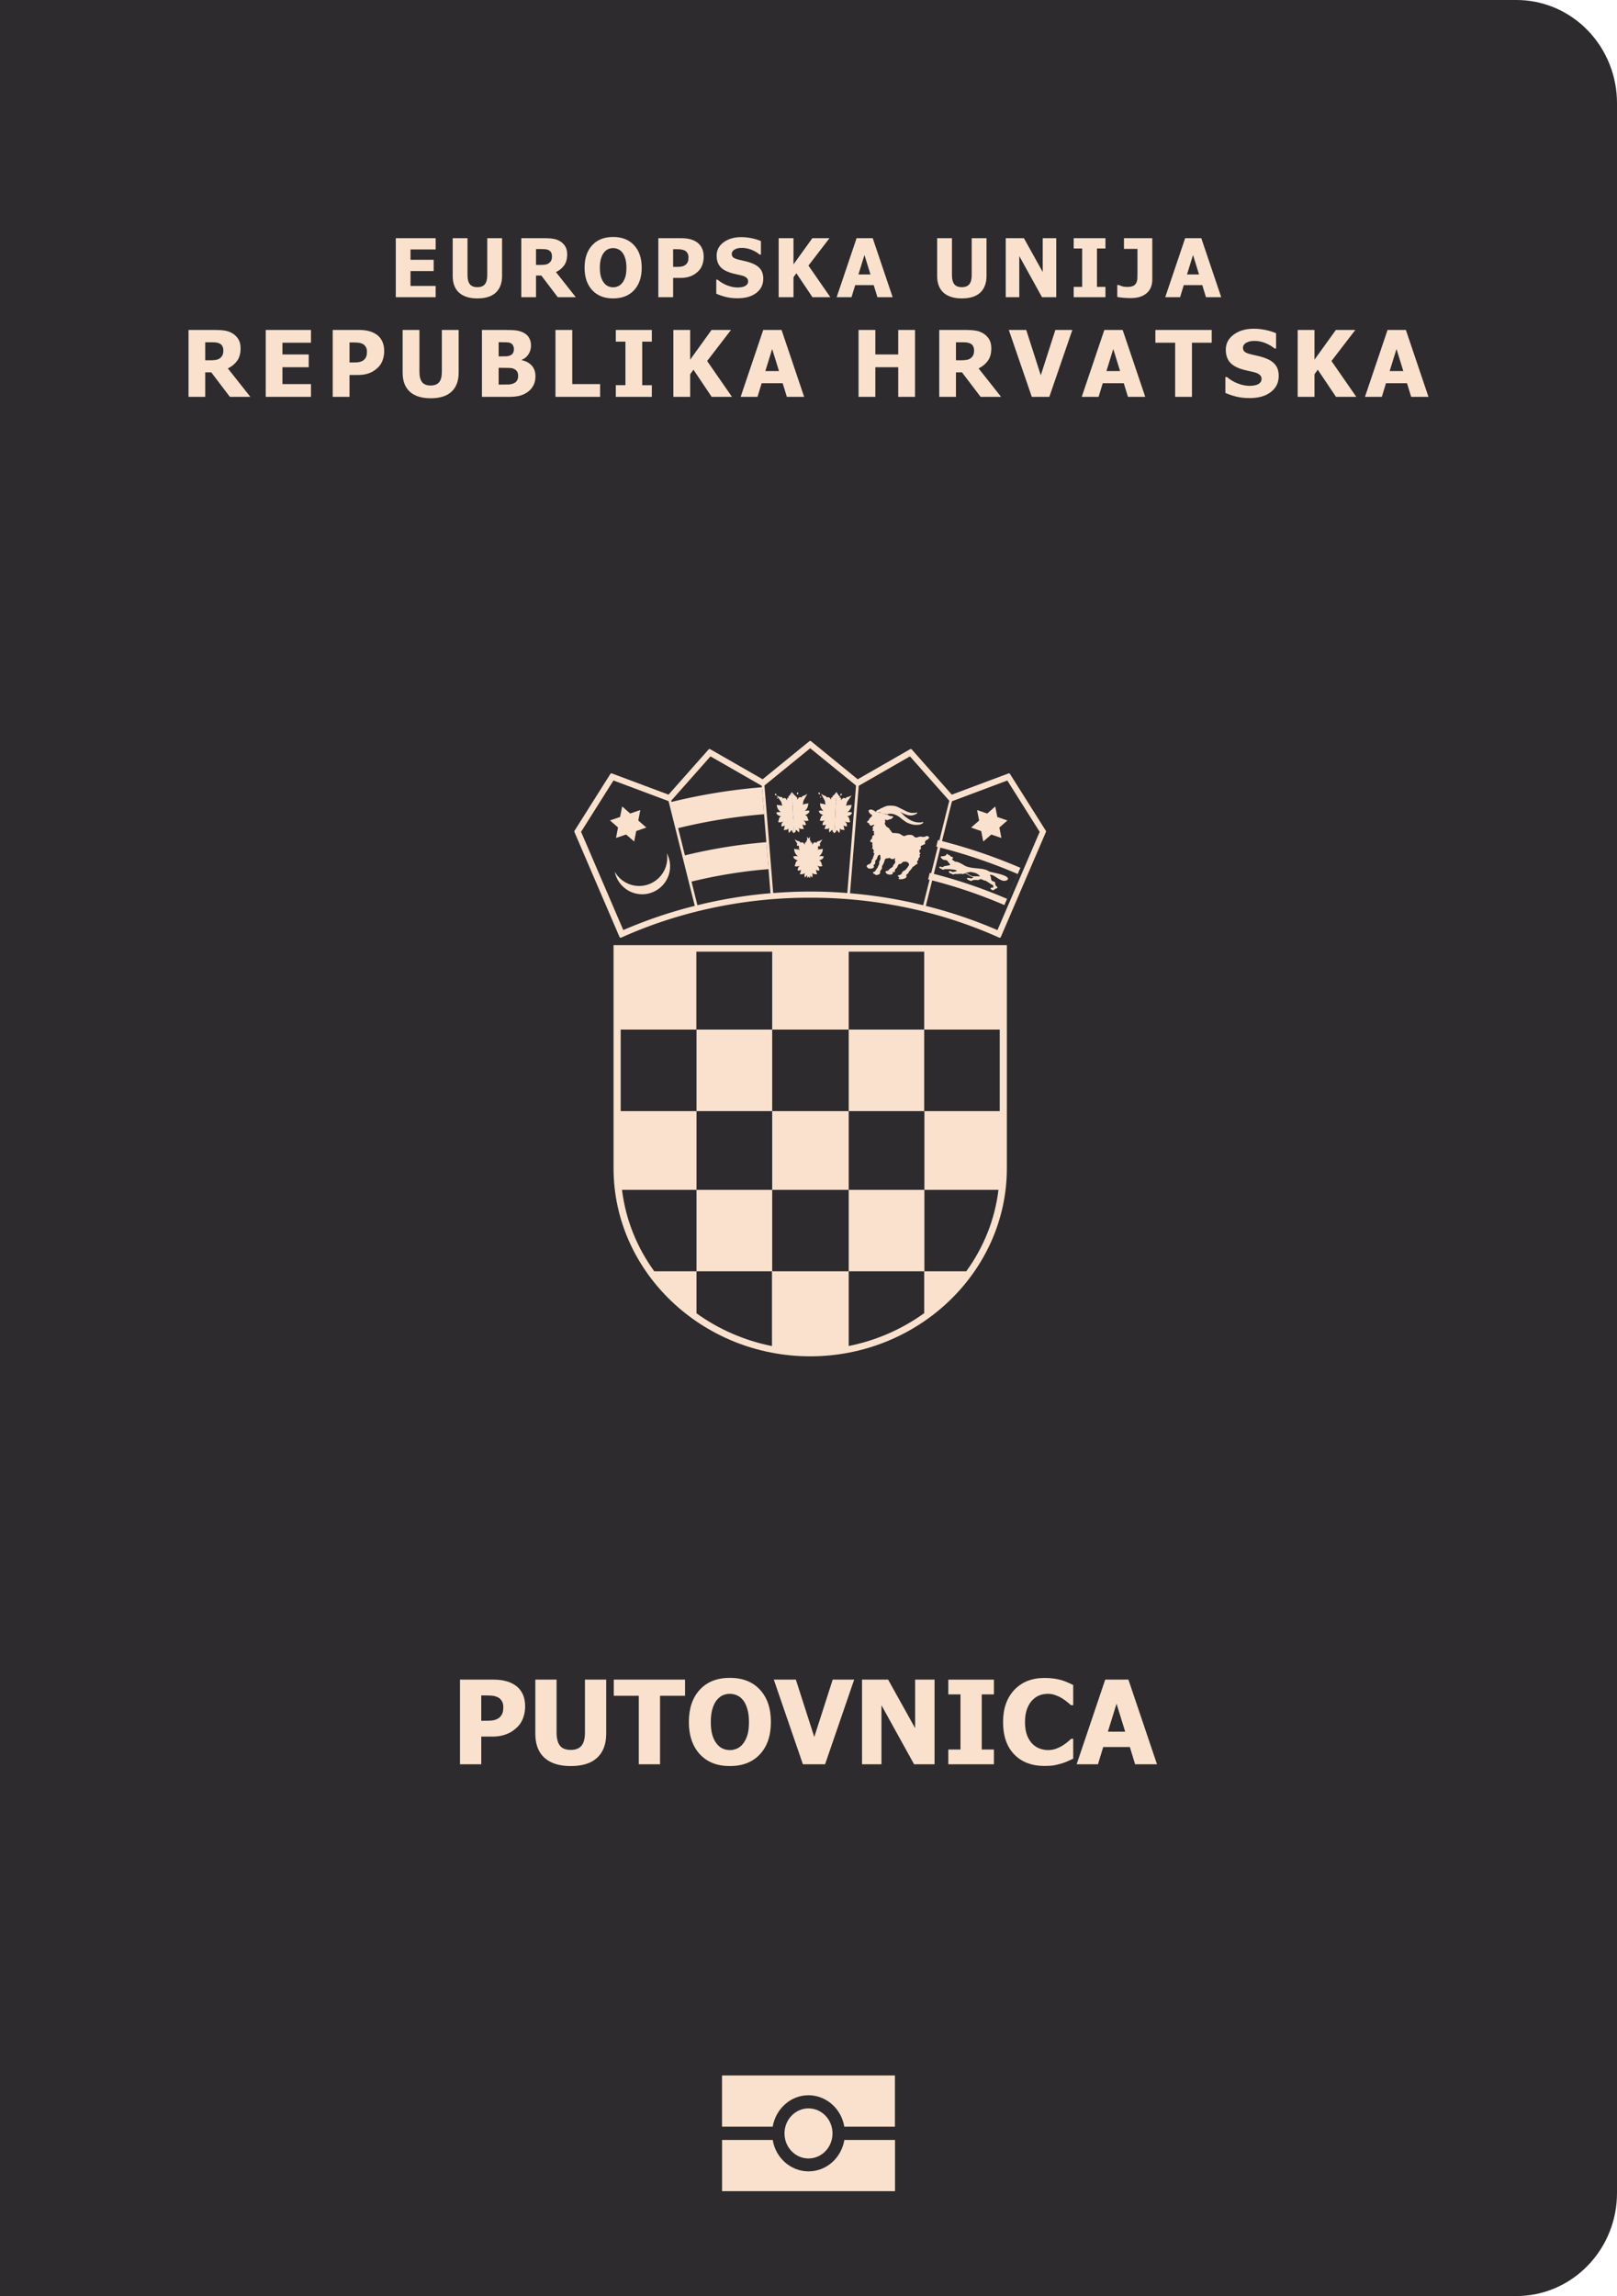 <svg xmlns="http://www.w3.org/2000/svg" width="332.68" height="472.15" data-name="Passport"><path fill="#1f233f" d="M332.68 450.95c0 5.45-2.03 10.85-6.06 14.98s-9.33 6.22-14.6 6.22H0V0h312.02c5.27 0 10.58 2.09 14.6 6.21 4.02 4.13 6.06 9.58 6.06 14.98v429.75z" style="fill:#2d2b2e;fill-opacity:1"/><path d="M199.132 175.608c-.07 0-.07 0-.07.07v.14c-.278.208-.695.277-1.042.277-.14 0-.14.14-.07.278.209.278.487.487.904.487.139 0 .278.07.417.139.139.347.556.556.556.904-.417.07-.765.138-1.182.208l-.347.209c-.209 0-.348-.14-.626-.07q-.208.105 0 .208c.14.209.417.14.556.348.14.07.278.07.417-.07h1.251c.348.139 1.182 0 1.321.417-.278 0-.626.208-.973.139-.209-.14-.348-.209-.626-.14q-.103.105 0 .21c0 .208.556.277.695.416.07.07.278.07.487-.07.487.07 1.043-.07 1.599 0q.105.105.208 0c.278-.278.834.14 1.32.417.21.14.418.209.765.209-.208.07-.347.417-.695.278-.139-.07-.347-.07-.556-.07-.139 0-.278.208 0 .278.14.208.487.208.626.347.07 0 .208 0 .278-.07.208-.208.834-.139 1.112-.139.139 0 .278.07.347-.07.14-.139.417-.07.556-.07.209.14.487.278.765.278.347.209.695.417.973.626.208.139.417.209.625.347-.07.14 0 .279 0 .417 0 0-.07 0-.07.07-.416-.139-.625.14-.416.279.07.07.139.138.208.138.07.07.14.14.278.07.209-.07.348-.208.556-.347.278 0 .417-.209.14-.417-.279-.14-.279-.487-.348-.834a.15.15 0 0 0-.14-.14c-.138 0-.277-.07-.416-.138-.417-.278-.14-.834-.487-1.182 0 0-.07-.07 0-.07.07-.07.209 0 .348 0 .903.209 2.154 1.738 3.197 1.043.209-.07.209-.278.07-.487-.487-.625-2.78-.973-3.754-1.25-1.25-.904-3.405-.418-5.004-1.182-.903-.556-1.598-.904-2.015-.834-.209-.209-.556-.278-.626-.556.14-.14.209-.209.209-.278s-.209-.209-.487-.209a.52.52 0 0 0-.486-.347c-.07-.14-.14-.209-.348-.209zm4.874 3.701c.113 0 .234.018.339.053q.52.105.834.208c.278.14.486.278.695.487l.139.139h-.973c-.348 0-.695 0-.973-.14-.278-.138-.834-.555-1.112-.555.07-.07.625-.07.764-.14a.7.7 0 0 1 .287-.052M161.115 161.888h-.001a118 118 0 0 0-18.954 3.104l1.341 5.396a113 113 0 0 1 18.064-2.959zm.916 11.295a107 107 0 0 0-17.14 2.807l1.342 5.396a101.4 101.4 0 0 1 16.25-2.661l-.45-5.542z" style="fill:#f9e1cd;fill-opacity:1;stroke-width:.07" transform="translate(-4.358)"/><path d="M690.475 2.404 553.205 114.17 399.19 25.867a4 4 0 0 0-4.982.817L276.629 159.328 110.303 97.07a4 4 0 0 0-4.785 1.612L.316 265.382a4 4 0 0 0-.29 3.714l132.4 308.1a4 4 0 0 0 5.318 2.068c161.28-72.765 352.746-117.645 555.147-117.147h.02c202.4-.5 393.864 44.382 555.144 117.147a4 4 0 0 0 5.32-2.069l132.4-308.1a4 4 0 0 0-.293-3.712L1280.283 98.682a4 4 0 0 0-4.785-1.612l-166.328 62.258L991.594 26.684a4 4 0 0 0-4.983-.817L832.596 114.17 695.527 2.406a4 4 0 0 0-5.052-.002M693 23l134.633 109.55-.479 7.23-25.13 308.595 3.933.32c-73.954-6.273-149.912-6.197-225.076-.048l3.326-.27-25.652-315.916zM399.9 46.9l150.694 86.387 25.638 315.736 3.94-.32c-74.159 5.773-149.356 18.164-222.688 36.447-72.278 17.694-144.438 42.064-213.879 71.975L19.565 268.527l95.162-150.832 161.939 60.664 77.068 307.729 7.762-1.945-76.914-307.108zm586.278.012 115.726 130.457-1.511 5.274-75.352 301.628 3.834.958c-72.18-18.196-147.46-30.444-222.85-36.5l.002-.028 3.97.324 25.136-308.656.465-7.027zm286.095 70.91 95.163 150.83-124.041 288.598c-68.383-29.456-139.405-53.467-210.579-71.092l75.305-301.445 1.732-6.049z" style="color:#000;fill:#f9e1cd;fill-opacity:1;stroke-width:8;-inkscape-stroke:none" transform="matrix(.07 0 0 .07 118.181 152.255)"/><g style="fill:#f9e1cd;fill-opacity:1"><path fill="#000" d="m151.9 276.4-29.71 10.14 5.982-30.82-23.63-20.67 29.69-10.21 6.066-30.8 23.69 20.6 29.72-10.15-5.987 30.83 23.64 20.66-29.69 10.21-6.08 30.81z" style="fill:#f9e1cd;fill-opacity:1" transform="matrix(-.07 0 0 .07 214.582 152.264)"/></g><path d="m140.299 194.04-6.067 30.8-29.689 10.21 23.629 20.67-5.983 30.82L151.9 276.4l23.692 20.6 6.08-30.81 29.69-10.21-23.641-20.66 5.986-30.83-29.719 10.15zm131.4 137.66c.7 4.4 1.102 8.9 1.102 13.4 0 45.5-37.1 82.5-82.5 82.5-30.7 0-57.601-16.9-71.801-42 7.4 37.8 40.8 66.4 80.6 66.4 45.2 0 82.1-36.9 82.1-82.1 0-13.7-3.4-26.7-9.4-38.1z" style="fill:#f9e1cd;fill-opacity:1;stroke:none" transform="matrix(.07 0 0 .07 118.181 152.255)"/><path d="M197.325 172.745h-.003zm-.003 0-.334 1.344a109 109 0 0 1 16.746 5.635l-2.196 5.108a103.5 103.5 0 0 0-15.89-5.347l-.334 1.35c5.37 1.333 10.62 3.1 15.686 5.279l3.293-7.66a110.3 110.3 0 0 0-16.971-5.71" style="fill:#f9e1cd;fill-opacity:1;stroke-width:.07" transform="translate(-4.358)"/><g style="fill:#f9e1cd;fill-opacity:1;stroke:none"><path d="M580-245v121" style="fill:#f9e1cd;fill-opacity:1;stroke:none" transform="matrix(.07 0 0 .07 126.028 189.21)"/><g stroke="#000" style="fill:#f9e1cd;fill-opacity:1;stroke:none"><path fill="#f7db17" d="m580-245-8 11c-4 0-3 3-2 6-5-3-5 2-5 7-4-8-8-9-13-6 0-5-7-5-9-6l-8-4 12 19c2 5 1 8 3 12-10-4-16-1-16-5-1 9 3 17 11 24-5-2-10-1-14 0 2 8 8 10 14 12-10 2-6 16-11 15 5 4 12 2 17 0-6 4-7 9-7 14 3 1 7 0 11-2-3 3-2 10-5 13 9 1 13-1 16-4-4 6-1 10-1 14 3-3 6-8 10-8-2 7 4 6 5 10" style="fill:#f9e1cd;fill-opacity:1;stroke:none" transform="matrix(.07 0 0 .07 126.028 189.21)"/><path d="M164.216 173.706a.209.139 68 0 1-.05.245.209.139 68 0 1-.207-.14.209.139 68 0 1 .05-.246.209.139 68 0 1 .207.141M164.505 174.496a.104.104 0 0 1-.104.104.104.104 0 0 1-.104-.104.104.104 0 0 1 .104-.104.104.104 0 0 1 .104.104M165.409 174.427a.104.104 0 0 1-.105.104.104.104 0 0 1-.104-.104.104.104 0 0 1 .104-.105.104.104 0 0 1 .105.105M165.721 176.512a.174.174 0 0 1-.173.174.174.174 0 0 1-.174-.174.174.174 0 0 1 .174-.174.174.174 0 0 1 .173.174"/><path d="M580.1-156.7v8c0 2-5 3-10 2m5-3-8-4m8 1-8-5m8 25c1-3 0-5 0-7m-5 1c1 8-3 10-5 14 7-7 7-10 7-14m-6 0c1-2 2-4 4-5m-20 9c4-2 8 1 12-6m-12 6c6-1 7-11 13-13m-10 1c3-2 6-4 7-5m-16 6c4-4 8-8 12-8m-12 8c3-4 3-11 10-12m-5-1c3-2 5-2 6-2m-20 1c4 1 9 0 11-1m-8-4c2-4 6-6 10-4m-3-6c4 1 5 2 6 2m-20-13c4 4 9 2 15 8m-7-9c4 2 10 3 10 8m24-4c0 2 1 4 0 5-9-4-10-4-10-10m14-10c3 14 0 15-4 15-4-4-7-4-10-5-2-1-3-2-5-4m6-2c4-1 9 3 12 6m-42-21c1 3 1 6 6 8 1 7 5 7 8 9q-4.5-3-6-12m31-4c1 1 3 4 3 4m-8-4c0 1 1 4 1 5m-7-5c1 1 3 4 3 5m-10-4c2 1 8 4 8 6m-13-5c1 1 1 4 3 6m27-35c0 3-3 4-5 5 2 1 5 2 5 5" style="fill:#f9e1cd;fill-opacity:1;stroke:none" transform="matrix(.07 0 0 .07 126.028 189.21)"/></g><path d="M167.841 174.392a.104.104 0 0 1-.104.104.104.104 0 0 1-.104-.104.104.104 0 0 1 .104-.104.104.104 0 0 1 .104.104"/><g stroke="#000" style="fill:#f9e1cd;fill-opacity:1;stroke:none"><path fill="#f7db17" d="m580-245-8 11c-4 0-3 3-2 6-5-3-5 2-5 7-4-8-8-9-13-6 0-5-7-5-9-6l-8-4 12 19c2 5 1 8 3 12-10-4-16-1-16-5-1 9 3 17 11 24-5-2-10-1-14 0 2 8 8 10 14 12-10 2-6 16-11 15 5 4 12 2 17 0-6 4-7 9-7 14 3 1 7 0 11-2-3 3-2 10-5 13 9 1 13-1 16-4-4 6-1 10-1 14 3-3 6-8 10-8-2 7 4 6 5 10" style="fill:#f9e1cd;fill-opacity:1;stroke:none" transform="matrix(-.07 0 0 .07 206.652 189.21)"/><path d="M168.464 173.706a.209.139-68 0 0 .05.245.209.139-68 0 0 .207-.14.209.139-68 0 0-.05-.246.209.139-68 0 0-.207.141M168.175 174.496a.104.104 0 0 0 .104.104.104.104 0 0 0 .104-.104.104.104 0 0 0-.104-.104.104.104 0 0 0-.104.104M167.271 174.427a.104.104 0 0 0 .105.104.104.104 0 0 0 .104-.104.104.104 0 0 0-.104-.105.104.104 0 0 0-.105.105M166.959 176.512a.174.174 0 0 0 .173.174.174.174 0 0 0 .174-.174.174.174 0 0 0-.174-.174.174.174 0 0 0-.173.174"/><path d="M580.1-156.7v8c0 2-5 3-10 2m5-3-8-4m8 1-8-5m8 25c1-3 0-5 0-7m-5 1c1 8-3 10-5 14 7-7 7-10 7-14m-6 0c1-2 2-4 4-5m-20 9c4-2 8 1 12-6m-12 6c6-1 7-11 13-13m-10 1c3-2 6-4 7-5m-16 6c4-4 8-8 12-8m-12 8c3-4 3-11 10-12m-5-1c3-2 5-2 6-2m-20 1c4 1 9 0 11-1m-8-4c2-4 6-6 10-4m-3-6c4 1 5 2 6 2m-20-13c4 4 9 2 15 8m-7-9c4 2 10 3 10 8m24-4c0 2 1 4 0 5-9-4-10-4-10-10m14-10c3 14 0 15-4 15-4-4-7-4-10-5-2-1-3-2-5-4m6-2c4-1 9 3 12 6m-42-21c1 3 1 6 6 8 1 7 5 7 8 9q-4.5-3-6-12m31-4c1 1 3 4 3 4m-8-4c0 1 1 4 1 5m-7-5c1 1 3 4 3 5m-10-4c2 1 8 4 8 6m-13-5c1 1 1 4 3 6m27-35c0 3-3 4-5 5 2 1 5 2 5 5" style="fill:#f9e1cd;fill-opacity:1;stroke:none" transform="matrix(-.07 0 0 .07 206.652 189.21)"/></g><g style="fill:#f9e1cd;fill-opacity:1;stroke:none"><path d="M635-419q31.5-3 60 0m-62-9c23-2 43-3 64 0" style="fill:#f9e1cd;fill-opacity:1;stroke:none" transform="matrix(.07 0 0 .07 120.13 203.966)"/><path d="M635-419q31.5-3 60 0m-62-9c23-2 43-3 64 0" style="fill:#f9e1cd;fill-opacity:1;stroke:none" transform="matrix(.07 0 0 .07 120.13 203.966)"/></g><path d="M579.1-137.7c2 3 3 8 1 15m-4-21h6m-10-20c0 3-2 7 8 7 8 0 14-9 1-7m-3-15c-2 1-4 3-5 6" style="fill:#f9e1cd;fill-opacity:1;stroke:none" transform="matrix(.07 0 0 .07 126.028 189.21)"/></g><g style="fill:#f9e1cd;fill-opacity:1;stroke:none"><path d="M580-245v121" style="fill:#f9e1cd;fill-opacity:1;stroke:none" transform="scale(.07)rotate(-3 50555.44 -32323.637)"/><g stroke="#000" style="fill:#f9e1cd;fill-opacity:1;stroke:none"><path fill="#f7db17" d="m580-245-8 11c-4 0-3 3-2 6-5-3-5 2-5 7-4-8-8-9-13-6 0-5-7-5-9-6l-8-4 12 19c2 5 1 8 3 12-10-4-16-1-16-5-1 9 3 17 11 24-5-2-10-1-14 0 2 8 8 10 14 12-10 2-6 16-11 15 5 4 12 2 17 0-6 4-7 9-7 14 3 1 7 0 11-2-3 3-2 10-5 13 9 1 13-1 16-4-4 6-1 10-1 14 3-3 6-8 10-8-2 7 4 6 5 10" style="fill:#f9e1cd;fill-opacity:1;stroke:none" transform="scale(.07)rotate(-3 50555.44 -32323.637)"/><path d="M159.717 163.336a.209.139 65 0 1-.037.247.209.139 65 0 1-.215-.13.209.139 65 0 1 .038-.248.209.139 65 0 1 .214.13M160.047 164.11a.104.104 0 0 1-.099.11.104.104 0 0 1-.11-.1.104.104 0 0 1 .1-.109.104.104 0 0 1 .11.099M160.946 163.993a.104.104 0 0 1-.099.11.104.104 0 0 1-.11-.1.104.104 0 0 1 .1-.109.104.104 0 0 1 .109.099M161.367 166.059a.174.174 0 0 1-.164.182.174.174 0 0 1-.183-.164.174.174 0 0 1 .165-.183.174.174 0 0 1 .182.165"/><path d="M580.1-156.7v8c0 2-5 3-10 2m5-3-8-4m8 1-8-5m8 25c1-3 0-5 0-7m-5 1c1 8-3 10-5 14 7-7 7-10 7-14m-6 0c1-2 2-4 4-5m-20 9c4-2 8 1 12-6m-12 6c6-1 7-11 13-13m-10 1c3-2 6-4 7-5m-16 6c4-4 8-8 12-8m-12 8c3-4 3-11 10-12m-5-1c3-2 5-2 6-2m-20 1c4 1 9 0 11-1m-8-4c2-4 6-6 10-4m-3-6c4 1 5 2 6 2m-20-13c4 4 9 2 15 8m-7-9c4 2 10 3 10 8m24-4c0 2 1 4 0 5-9-4-10-4-10-10m14-10c3 14 0 15-4 15-4-4-7-4-10-5-2-1-3-2-5-4m6-2c4-1 9 3 12 6m-42-21c1 3 1 6 6 8 1 7 5 7 8 9q-4.5-3-6-12m31-4c1 1 3 4 3 4m-8-4c0 1 1 4 1 5m-7-5c1 1 3 4 3 5m-10-4c2 1 8 4 8 6m-13-5c1 1 1 4 3 6m27-35c0 3-3 4-5 5 2 1 5 2 5 5" style="fill:#f9e1cd;fill-opacity:1;stroke:none" transform="scale(.07)rotate(-3 50555.44 -32323.637)"/></g><path d="M163.373 163.831a.104.104 0 0 1-.098.11.104.104 0 0 1-.11-.1.104.104 0 0 1 .099-.109.104.104 0 0 1 .11.099"/><g stroke="#000" style="fill:#f9e1cd;fill-opacity:1;stroke:none"><path fill="#f7db17" d="m580-245-8 11c-4 0-3 3-2 6-5-3-5 2-5 7-4-8-8-9-13-6 0-5-7-5-9-6l-8-4 12 19c2 5 1 8 3 12-10-4-16-1-16-5-1 9 3 17 11 24-5-2-10-1-14 0 2 8 8 10 14 12-10 2-6 16-11 15 5 4 12 2 17 0-6 4-7 9-7 14 3 1 7 0 11-2-3 3-2 10-5 13 9 1 13-1 16-4-4 6-1 10-1 14 3-3 6-8 10-8-2 7 4 6 5 10" style="fill:#f9e1cd;fill-opacity:1;stroke:none" transform="scale(-.07 .07)rotate(3 -49975.44 -54472.945)"/><path d="M163.959 163.113a.209.139-71 0 0 .063.243.209.139-71 0 0 .2-.152.209.139-71 0 0-.064-.242.209.139-71 0 0-.2.151M163.712 163.918a.104.104 0 0 0 .11.098.104.104 0 0 0 .098-.11.104.104 0 0 0-.11-.098.104.104 0 0 0-.098.11M162.806 163.895a.104.104 0 0 0 .11.1.104.104 0 0 0 .098-.11.104.104 0 0 0-.11-.1.104.104 0 0 0-.098.11M162.603 165.994a.174.174 0 0 0 .182.165.174.174 0 0 0 .165-.183.174.174 0 0 0-.183-.165.174.174 0 0 0-.164.183"/><path d="M580.1-156.7v8c0 2-5 3-10 2m5-3-8-4m8 1-8-5m8 25c1-3 0-5 0-7m-5 1c1 8-3 10-5 14 7-7 7-10 7-14m-6 0c1-2 2-4 4-5m-20 9c4-2 8 1 12-6m-12 6c6-1 7-11 13-13m-10 1c3-2 6-4 7-5m-16 6c4-4 8-8 12-8m-12 8c3-4 3-11 10-12m-5-1c3-2 5-2 6-2m-20 1c4 1 9 0 11-1m-8-4c2-4 6-6 10-4m-3-6c4 1 5 2 6 2m-20-13c4 4 9 2 15 8m-7-9c4 2 10 3 10 8m24-4c0 2 1 4 0 5-9-4-10-4-10-10m14-10c3 14 0 15-4 15-4-4-7-4-10-5-2-1-3-2-5-4m6-2c4-1 9 3 12 6m-42-21c1 3 1 6 6 8 1 7 5 7 8 9q-4.5-3-6-12m31-4c1 1 3 4 3 4m-8-4c0 1 1 4 1 5m-7-5c1 1 3 4 3 5m-10-4c2 1 8 4 8 6m-13-5c1 1 1 4 3 6m27-35c0 3-3 4-5 5 2 1 5 2 5 5" style="fill:#f9e1cd;fill-opacity:1;stroke:none" transform="scale(-.07 .07)rotate(3 -49975.44 -54472.945)"/></g><g style="fill:#f9e1cd;fill-opacity:1;stroke:none"><path d="M635-419q31.5-3 60 0m-62-9c23-2 43-3 64 0" style="fill:#f9e1cd;fill-opacity:1;stroke:none" transform="scale(.07)rotate(-3 54651.58 -30809.26)"/><path d="M635-419q31.5-3 60 0m-62-9c23-2 43-3 64 0" style="fill:#f9e1cd;fill-opacity:1;stroke:none" transform="scale(.07)rotate(-3 54651.58 -30809.26)"/></g><path d="M579.1-137.7c2 3 3 8 1 15m-4-21h6m-10-20c0 3-2 7 8 7 8 0 14-9 1-7m-3-15c-2 1-4 3-5 6" style="fill:#f9e1cd;fill-opacity:1;stroke:none" transform="scale(.07)rotate(-3 50555.44 -32323.637)"/></g><g style="fill:#f9e1cd;fill-opacity:1;stroke:none"><path d="M580-245v121" style="fill:#f9e1cd;fill-opacity:1;stroke:none" transform="scale(.07)rotate(3 -47581.979 36908.56)"/><g stroke="#000" style="fill:#f9e1cd;fill-opacity:1;stroke:none"><path fill="#f7db17" d="m580-245-8 11c-4 0-3 3-2 6-5-3-5 2-5 7-4-8-8-9-13-6 0-5-7-5-9-6l-8-4 12 19c2 5 1 8 3 12-10-4-16-1-16-5-1 9 3 17 11 24-5-2-10-1-14 0 2 8 8 10 14 12-10 2-6 16-11 15 5 4 12 2 17 0-6 4-7 9-7 14 3 1 7 0 11-2-3 3-2 10-5 13 9 1 13-1 16-4-4 6-1 10-1 14 3-3 6-8 10-8-2 7 4 6 5 10" style="fill:#f9e1cd;fill-opacity:1;stroke:none" transform="scale(.07)rotate(3 -47581.979 36908.56)"/><path d="M168.67 163.111a.209.139 71 0 1-.063.243.209.139 71 0 1-.2-.152.209.139 71 0 1 .064-.242.209.139 71 0 1 .2.151M168.917 163.916a.104.104 0 0 1-.11.098.104.104 0 0 1-.098-.11.104.104 0 0 1 .11-.098.104.104 0 0 1 .098.11M169.823 163.893a.104.104 0 0 1-.11.1.104.104 0 0 1-.098-.11.104.104 0 0 1 .11-.1.104.104 0 0 1 .098.11M170.026 165.992a.174.174 0 0 1-.182.165.174.174 0 0 1-.165-.183.174.174 0 0 1 .183-.165.174.174 0 0 1 .164.183"/><path d="M580.1-156.7v8c0 2-5 3-10 2m5-3-8-4m8 1-8-5m8 25c1-3 0-5 0-7m-5 1c1 8-3 10-5 14 7-7 7-10 7-14m-6 0c1-2 2-4 4-5m-20 9c4-2 8 1 12-6m-12 6c6-1 7-11 13-13m-10 1c3-2 6-4 7-5m-16 6c4-4 8-8 12-8m-12 8c3-4 3-11 10-12m-5-1c3-2 5-2 6-2m-20 1c4 1 9 0 11-1m-8-4c2-4 6-6 10-4m-3-6c4 1 5 2 6 2m-20-13c4 4 9 2 15 8m-7-9c4 2 10 3 10 8m24-4c0 2 1 4 0 5-9-4-10-4-10-10m14-10c3 14 0 15-4 15-4-4-7-4-10-5-2-1-3-2-5-4m6-2c4-1 9 3 12 6m-42-21c1 3 1 6 6 8 1 7 5 7 8 9q-4.5-3-6-12m31-4c1 1 3 4 3 4m-8-4c0 1 1 4 1 5m-7-5c1 1 3 4 3 5m-10-4c2 1 8 4 8 6m-13-5c1 1 1 4 3 6m27-35c0 3-3 4-5 5 2 1 5 2 5 5" style="fill:#f9e1cd;fill-opacity:1;stroke:none" transform="scale(.07)rotate(3 -47581.979 36908.56)"/></g><path d="M172.254 163.986a.104.104 0 0 1-.11.099.104.104 0 0 1-.098-.11.104.104 0 0 1 .11-.098.104.104 0 0 1 .098.11"/><g stroke="#000" style="fill:#f9e1cd;fill-opacity:1;stroke:none"><path fill="#f7db17" d="m580-245-8 11c-4 0-3 3-2 6-5-3-5 2-5 7-4-8-8-9-13-6 0-5-7-5-9-6l-8-4 12 19c2 5 1 8 3 12-10-4-16-1-16-5-1 9 3 17 11 24-5-2-10-1-14 0 2 8 8 10 14 12-10 2-6 16-11 15 5 4 12 2 17 0-6 4-7 9-7 14 3 1 7 0 11-2-3 3-2 10-5 13 9 1 13-1 16-4-4 6-1 10-1 14 3-3 6-8 10-8-2 7 4 6 5 10" style="fill:#f9e1cd;fill-opacity:1;stroke:none" transform="scale(-.07 .07)rotate(-3 48161.979 59057.867)"/><path d="M172.912 163.334a.209.139-65 0 0 .038.247.209.139-65 0 0 .214-.13.209.139-65 0 0-.038-.248.209.139-65 0 0-.214.13M172.582 164.108a.104.104 0 0 0 .099.11.104.104 0 0 0 .11-.1.104.104 0 0 0-.1-.109.104.104 0 0 0-.109.099M171.683 163.991a.104.104 0 0 0 .099.11.104.104 0 0 0 .11-.1.104.104 0 0 0-.1-.109.104.104 0 0 0-.109.099M171.262 166.057a.174.174 0 0 0 .164.182.174.174 0 0 0 .183-.164.174.174 0 0 0-.165-.183.174.174 0 0 0-.182.165"/><path d="M580.1-156.7v8c0 2-5 3-10 2m5-3-8-4m8 1-8-5m8 25c1-3 0-5 0-7m-5 1c1 8-3 10-5 14 7-7 7-10 7-14m-6 0c1-2 2-4 4-5m-20 9c4-2 8 1 12-6m-12 6c6-1 7-11 13-13m-10 1c3-2 6-4 7-5m-16 6c4-4 8-8 12-8m-12 8c3-4 3-11 10-12m-5-1c3-2 5-2 6-2m-20 1c4 1 9 0 11-1m-8-4c2-4 6-6 10-4m-3-6c4 1 5 2 6 2m-20-13c4 4 9 2 15 8m-7-9c4 2 10 3 10 8m24-4c0 2 1 4 0 5-9-4-10-4-10-10m14-10c3 14 0 15-4 15-4-4-7-4-10-5-2-1-3-2-5-4m6-2c4-1 9 3 12 6m-42-21c1 3 1 6 6 8 1 7 5 7 8 9q-4.5-3-6-12m31-4c1 1 3 4 3 4m-8-4c0 1 1 4 1 5m-7-5c1 1 3 4 3 5m-10-4c2 1 8 4 8 6m-13-5c1 1 1 4 3 6m27-35c0 3-3 4-5 5 2 1 5 2 5 5" style="fill:#f9e1cd;fill-opacity:1;stroke:none" transform="scale(-.07 .07)rotate(-3 48161.979 59057.867)"/></g><g style="fill:#f9e1cd;fill-opacity:1;stroke:none"><path d="M635-419q31.5-3 60 0m-62-9c23-2 43-3 64 0" style="fill:#f9e1cd;fill-opacity:1;stroke:none" transform="scale(.07)rotate(3 -51593.249 35181.882)"/><path d="M635-419q31.5-3 60 0m-62-9c23-2 43-3 64 0" style="fill:#f9e1cd;fill-opacity:1;stroke:none" transform="scale(.07)rotate(3 -51593.249 35181.882)"/></g><path d="M579.1-137.7c2 3 3 8 1 15m-4-21h6m-10-20c0 3-2 7 8 7 8 0 14-9 1-7m-3-15c-2 1-4 3-5 6" style="fill:#f9e1cd;fill-opacity:1;stroke:none" transform="scale(.07)rotate(3 -47581.979 36908.56)"/></g><g stroke="#000" stroke-width="2" style="fill:#f9e1cd;fill-opacity:1;stroke:none"><path fill="red" d="M898 386c1 2 1 4-1 6-4 4-15 5-14 0-3 2-7-4-5-5s4-1 6-3c1-1 1-3 2-3m49 5c2 2 1 4 0 6-5 5-19 1-19-3-6-4 2-6 5-6m54 13c9 13-34 16-19 6-4 0-5-2-5-5 0-1 1-1 2-1 2 0 4-1 6-2l3-3m-83-23q3 3 0 6c-3 4-19 4-18-2-5 0-1-7 4-8" style="fill:#f9e1cd;fill-opacity:1;stroke:none" transform="matrix(.07 0 0 .07 118.181 152.255)"/><path fill="#f7db17" d="M919 218c2 0 3 1 4 2 3 2 7 2 12 3 3 0 3 3-1 5-2 3-5 4-9 4-6 4-9 2-11-1 0 2 0 3-1 5 1 3 0 6-1 9 0 2 3 3 3 5 0 1 1 2 2 3s3 2 4 3c4 1 5 3 6 7 3 1 4 3 4 5 2 1 3 3 4 4 10 0 21 0 28 7 2 0 6 3 8 2 6-4 14-4 21-3 3 1 5 3 7 5 3 3 7 3 11 1q7.5-3 15 0c2-1 4-1 6-1 5-6 16 2 10 5-2 3-4 5-8 5 0 2-2 4-3 5 2 6 0 8-4 8-1 2-2 2-4 2-2 2-3 3-5 3 2 4 3 10-3 10 1 3 0 5 0 8q6 3 0 6c2 4 2 9-3 11 0 2 1 5-1 6-1 1-4 4-3 6 2 3 3 5 0 5-2 0-1 1-3 2-4 2-7 6-10 7-2 5-7 9-11 14-1 4-3 6-6 7 0 1-1 3-2 3-5 0-9-2-13-5 1-4 3-7 7-8 7-4 11-11 15-18-1-2-2-3-2-5-2-1-3-2-4-3-3 0-4 0-4-2-4 3-5 1-7 1-2 2-4 3-6 5-1 2-3 2-5 2-5 0-6 9-9 12-1 1-4 3-5 5 0 4 0 7-2 7s-4-1-5-1c-6 1-5-1-14-3 4-4 7-7 11-9 1-1 2-2 4-3 0-4 3-7 6-10 0-1 0-2 1-3v-2c-1-2-2-4-1-6 0-1 1-4 1-5-3 3-4 4-7 3-2 2-7 0-9-3-2 1-5 2-7 1-2 1-3 1-5 1-1 1-2 3-3 4-1 7-5 13-8 19v3c0 4-1 6-3 7l-3 6c-7-1-8-3-12-5 1-2 2-5 4-5 1-3 2-6 4-9 0-1 1-1 1-2 0-2 2-4 1-4-1-3 0-5 1-7 2-3 4-9 2-12v-5c-6-3-5 2-8 4-1 5-3 10-6 11-1 2-1 5-1 7 0 3 0 4-1 4-3 1-3 3-4 5-6 2-8-1-14-4 5-1 5-3 8-7 0-5 1-8 4-9 0-6 5-12 4-17-3-2-4-3-1-5 1 0 1-2 0-2-2-1-1-4-2-5-4-1-4-2-2-4 1-2 0-3 0-6-2-4 2-8-2-10-4 0-6-2-4-5 1-1 2-4 4-5 1-2 2-2 1-4-1-3 2-5 6-8v-3c-2-2-2-3 0-5 0-1-1-2-1-3-5 1-4-2-2-7q-4.5-3 3-9v-2c-2 0-3 0-5 1s-4 2-6 1l-3-3c-1-1-1-3-1-4-6 0-7-4-4-6 2-2 4-3 4-5 2-4 5-6 8-9 0-1 1-3 1-4-1-1-3-2-5-2-1-2-1-3-3-4-1-1-2-2-1-3-3-3-2-4 1-6s8-1 13 2c2 1 4 2 5 4" style="fill:#f9e1cd;fill-opacity:1;stroke:none" transform="matrix(.07 0 0 .07 118.181 152.255)"/><path fill="red" d="M891 213q-1.5-3-6-3c3-3 4-6 9-6 4-3 7-5 11-6 5-3 14-6 16-6 9-1 15 0 15 0 5 0 12 2 17 5l24 12c5 2 10 4 17 4 3 0 8 0 11-1s4 1 1 3c-20 13-36 0-49-5 5 3 9 8 13 12 13 11 27 19 43 19 3 0 6 0 10-1 3-1 3 2 1 3-5 4-10 5-16 5-10 1-22-2-33-8-8-5-13-10-20-15-11-8-24-12-36-8-3-1-5-1-8-1-6-5-13-5-20-4z" style="fill:#f9e1cd;fill-opacity:1;stroke:none" transform="matrix(.07 0 0 .07 118.181 152.255)"/></g><g stroke="#000" style="fill:#f9e1cd;fill-opacity:1;stroke:none"><path d="M994 213c3 1 2 4 1 6m-8-7c2 4-2 8-3 8m-7-11c3 4-5 7-7 7m-5-13c2 3-3 8-8 7-20-15-52-10-66 3m62-16c1 3 0 6-2 7m-15-12c3 1 4 5 3 8m-18-8c2 0 5 5 4 7m-20-1c4 0 8 3.359 7 4.359 6-.359 10 6.641 9 12.64m-30-10c2-1 5-.65 7 0m112 36c1 4-1 5-2 7m-9-9c0 4-3 7-5 8m-9-14c0 3-3 9-7 9m-5-17c0 5-7 8-9 8m-2-19c1 6-3 10-7 10m-8-19c2 4 0 11-2 12m-17-16c6 2 6 10 3 12m-40 0c7-5 20-7 19 3" style="fill:#f9e1cd;fill-opacity:1;stroke:none" transform="matrix(.07 0 0 .07 118.181 152.255)"/><path fill="#000" d="M889 226c1 0 2 1 2 2s-1 2-2 2-2-1-2-2 1-2 2-2" style="fill:#f9e1cd;fill-opacity:1;stroke:none" transform="matrix(.07 0 0 .07 118.181 152.255)"/><path d="M953 313c0 2-1 2-2 3m-66-88c3-5 7-1 10-1 2 0 5 0 6-1m-16 4c5 1 7 0 10-3m102 67c0 2-1 3-1 3m29-5c0 1 1 2 0 3m-6-2c1 1 2 2 2 4m-14-1c1 2 2 5 2 8m-4 12v2m2-14c0 4-3 7-2 10m2 18-1 5m-1 5c0 5-2 12 2 16m-9-15v8m-7-11c1 5 1 15 4 8m-4-18c2 6 3 4 3 0m-28 0c4 1 7 16 7 6 0-3-1-6-2-10m19 26v2m-4-9c-1 1-1 3-1 4m-5-6c0 1-1 2-1 3m-8-6c0 1 0 3-1 4m-7-36c1 0-3 4-1 4m16 12c1 1-2 5-1 5m7-3c-2 3-2 6-3 9m17-13c2 4 2 18 5 6 1-2 1-5 2-7m-12-24c3 3 7 6 8 10m-11 5c6 28 5-7 9-5m-9-4c0 1-1 5-1 6m-14-6c-1 6 3 19 6 18 0-6 4-12 5-18m-11-10c0 2 1 4 1 6m-7-3v5m0 10c1 3-8 11 0 7 2-1 4-3 6-5m-16-11c1 6-6 16-5 18 4-4 11-4 14-10m-7-17c-1 4 4 7 4 10m-6-18c0 2-1 4-2 6m-4-11v5m-12-1c0 2 0 5 3 5m11 10c-2-3-2-7-4-9-3 4-1 12-5 16 0-5-2-10-4-14m-4 1v4m11 25c-1 1 0 4-1 4m-1-14c-3 4-8 9-6 15m3-19c-1 5-7 8-8 14m-1 6v3m4-26c0 4-3 7-3 11m-6-1c0 4-1 8-4 11m-4-29c-4 8-1 18-1 23 3-5 4-11 9-14m2-12c4 4 4 10 4 16m-6-34c4 5-1 13 5 17m-12-27c-1 4 1 7 2 10m-6-6c1 3 1 6 2 9m-4-5c-2 1-1 4-2 6m7 5c0 2 2 7 4 8 1-3 2-7 0-10m-9 7c3 3 2 8 1 11m-7 0c0 3 2 6 4 9m-5-1c-3 4 2 15 4 14 0-1 0-3 1-4m-4 6c0 1 1 2 1 3m-8-2c6 8 4 23 8 7m-4-32c1 8-6 15-2 22m-5-16v2m4-12c-1 2-2 4-2 6m-14 5c0 2 1 4 2 6m10-24c-1 9-10 17-6 26m11-36v7m3-14c-4 7 6 15 0 21m7-33c-1 4-5 7-5 12m-5-10c0 2 0 3 1 5m-5 5c1 2 1 5 2 7m3-19c-6 4-8 20-8 24m4-28c-3 2-3 6-3 9m7-17c0 3 1 5 0 8m-18 27c-1 1-1 3-1 5m8-17c-7 4-1 18-1 19l2-4m-3-21c2 7-7 8-6 16m15-36c0 6-4 12-7 17m-13-8c-2 0-4 5-6 6m8-4c-1 0-2 2-3 3m8 8 4-10c-2 5-9 10-13 11m7 2c-2 2-5 6-7 6m9-5c-1 3-5 6-7 7m0 9c0 1-1 2-1 4m4-9c-3 2-10 6-13 8m7 2-4 12m9-9c-3 3-8 11-9 15m14-14c-1 4-2 10-7 11m4 1c-1 4-7 6-9 10m8 2c0 2-1 3-2 5m4-2c-1 2-1 5 0 7m3 4v2m2-12c0 2 0 5 1 7m9-16c-3 6-3 14-4 21m-16-1c1 3 1 5 1 8m-11 21 6 3m2-7v2m21 9c0 1-1 2-2 4m5-15v4m2-13v5m11-20c0 4-4 6-3 10m11-6c-2 2-5.51 1.759-6.51 4.759m11.51-11.76c0 4-3 7-4 11m20-10c-4 2-10 9-11 13m13-10c-3 1-5 4-7 7m10 3c7-1 8-10 13-11 0 6-4 7-5 12 12-5 7-6 7 7 1-2 8-7 11-9m-14-26c-10 11-12 14-14 26m-7 28c1 0 1 0 2-1m-9 5c1 0 2-1 3-2m-8 4c1 0 2-2 3-2m19-29c-1 1-1 3-1 4m10-3c-1 0-1 2-1 3m0 3s-1 3 0 4m-4-3c0 2-1 4-1 5m22-6c1-3 1-5 1-7m3 10c1-2 3-4 3-6m-1 11c2-2 2-5 3-6m-3 19c-1 2-3 3-5 5m8-15c0 2-2 3-4 4m8-4c-1 0-1 1-2 2m4-7c0 2-1 5-1 7m1-11c-1 0-1 2-2 2m8-2c-1 2-1 4-2 6m12-23c0 1-1 3 2 4m-2-9c2 0 3-2 5-2m-6-10c1 2 2 5 6 4m-6-15c0 2 4 7 6 7m-1-13c1 0 2 2 4 3m0-9c2 2 5 4 5 6m1-8c1 1 2 5 3 6m1-10c1 0 2 2 3 2m8-12c0 1 3 2 3 2m-10-5c0 1 3 2 2 5m-9-4c2 2 3 4 2 6m-10-7c1 1 2 3 2 4m-12-2c2 2 3 5 3 8m-6-7s1 4 2 3m-5-5c1 3 1 7 1 10m-6-14c0 2 0 4-1 5m-7-7c3 3 5 8 6 12m-9-12c0 1 1 2 2 4m-6-4c3 4 4 10 5 15m-10-14c1 1 2 3 3 4m-7-2c0 3 4 4 6 6m-11-7c2 3 2 8 3 11m-6-12c-2 3 1 8 1 12m-11-18c3 1 4 6 4 9m-12-9c1 2 3 4 3 6m-8-7c1 4 2 11 7 12m-12-12c2 5 1 8 1 12m-5-16c0 1 0 4-1 5m-3-10c-2 2-2 5-2 7m-4-14c-1 1-1 4-1 5m-3-8c0 3-3 7-4 10m2-13c0 1-1 3-1 4m-1-7c0 1-1 2-2 3m1-5c-1 0-2 2-2 3m14-23c1 0 2 1 4 1m-12-1c-2 0-2 2-2 2m4-5c-2-1-5 1-6 3m11 2c3 2 8 0 11 1m-12 3s3-1 3 1m-17 15c2-1 3-3 5-7m-13 6c4 0 9-2 13-7m-4-4c1 1 2 1 4 1m-10-1c2-1 3-3 5-4m-14-1s2-1 3-2m14-11c-2 0-7 1-9 1m-13 28c5-2 7-1 9 0-3 3-5 1-8 4m0-8-3 2m-18 5c5-1 8-6 9-6m-12 0c5-3 3-4 6-5m7-2c0 1-1 2-1 3m5 0c0 1-1 2-1 4m14-6c-1 0-3 3-3 3m3-27c-1-1-5 5-5 6m0 15c0 1-3 3-3 4m-12-8-1 2m6-4-2 2m2-8-3 3m12-12c-1 0-3 2-3 3m-2 2c0 1-2 1-2 2m-9-12c1 1 2 2 2 3m-12-4c1 0 2 1 3 1" style="fill:#f9e1cd;fill-opacity:1;stroke:none" transform="matrix(.07 0 0 .07 118.181 152.255)"/></g><path d="M115 578.001v684.9c0 317.385 260.124 577.1 578.001 577.1C1010.88 1840 1271 1580.286 1271 1262.9v-684.9Zm243.363 19.997h222.905v239.14h224.908v-239.14H1028v239.14H1250v250.261h-221.373v241.644h217.68c-10.552 92.046-44.053 177.29-94.618 250.055h-123.066v-250.055H806.176v-241.644H581.268V837.138h-222.45v250.261h222.447v241.644h224.908v250.055h221.826v128.46c-64.666 48.691-140.117 83.746-221.826 100.768v-229.228H581.265v-250.055H358.812l.003 250.055h221.822v229.404c-81.722-16.91-157.155-51.887-221.825-100.516v-128.888H234.699c-50.54-72.765-84.092-158.009-94.846-250.055h218.959v-241.644H135.999V837.138h222.364zm447.813 489.401H1028V837.138H806.176Z" style="color:#000;fill:#f9e1cd;fill-opacity:1;stroke-width:8;-inkscape-stroke:none" transform="matrix(.07 0 0 .067 118.181 155.628)"/><g aria-label="EUROPSKA UNIJA" style="font-weight:700;font-size:16.683px;font-family:&quot;Road UA&quot;;-inkscape-font-specification:&quot;Road UA Bold&quot;;letter-spacing:1.616px;fill:#f9e1cd;stroke-width:1.245;stroke-linecap:square;paint-order:stroke fill markers"><path d="M81.428 61.113v-12.13h8.203v2.314h-5.173v2.126h4.766v2.313h-4.766V58.8h5.173v2.314zM98.212 61.365q-2.444 0-3.763-1.18-1.312-1.182-1.312-3.455v-7.747h3.047v7.568q0 1.263.472 1.882.48.619 1.556.619 1.05 0 1.54-.595.497-.594.497-1.906v-7.568h3.046v7.739q0 2.24-1.287 3.446-1.279 1.197-3.796 1.197M118.467 61.113h-3.715l-3.38-4.448h-1.092v4.448h-3.03v-12.13h4.879q1.01 0 1.76.13.749.123 1.384.522.652.415 1.035 1.059.383.635.383 1.62 0 1.394-.627 2.266-.628.863-1.679 1.376zm-4.904-8.415q0-.456-.18-.782-.17-.334-.578-.513-.285-.123-.635-.155-.35-.033-.872-.033h-1.018v3.267h.871q.636 0 1.076-.073.448-.082.757-.334.294-.229.432-.546.147-.318.147-.831M132.025 55.052q0 2.94-1.572 4.627t-4.31 1.686q-2.745 0-4.309-1.702-1.564-1.71-1.564-4.61 0-2.925 1.564-4.62 1.564-1.702 4.31-1.702 2.737 0 4.309 1.694 1.572 1.686 1.572 4.627m-3.144-.008q0-1.083-.228-1.841-.22-.766-.595-1.255-.391-.497-.888-.708-.489-.22-1.018-.22-.562 0-1.019.203-.456.196-.88.71-.374.472-.61 1.254-.228.782-.228 1.865 0 1.116.22 1.857.22.734.602 1.23.391.506.888.726.497.211 1.027.211.537 0 1.042-.228.506-.236.872-.725.391-.53.603-1.23.212-.709.212-1.849M144.777 52.812q0 .847-.269 1.613-.268.766-.774 1.279-.31.317-.684.586-.366.27-.814.456-.448.188-.978.294-.521.106-1.173.106h-1.597v3.967h-3.046v-12.13h4.708q1.051 0 1.809.196.765.187 1.384.602.685.457 1.06 1.222.374.758.374 1.809m-3.128.073q0-.513-.244-.88-.245-.374-.587-.513-.432-.187-.83-.212-.392-.032-1.068-.032h-.432v3.633h.212q.432 0 .815-.008t.668-.057q.244-.04.513-.155.277-.122.424-.269.31-.301.415-.627.114-.326.114-.88M151.77 61.333q-1.393 0-2.452-.269-1.051-.269-1.955-.668v-2.884h.277q.912.774 2.012 1.19t2.134.415q.26 0 .684-.057.432-.057.693-.18.317-.138.537-.382.22-.253.22-.66 0-.456-.358-.741t-.855-.416q-.62-.163-1.328-.31-.7-.146-1.312-.358-1.409-.497-2.02-1.336t-.611-2.101q0-1.703 1.442-2.754 1.442-1.059 3.6-1.059 1.084 0 2.151.22 1.075.22 1.923.595v2.77h-.27q-.675-.579-1.653-.978-.97-.4-1.996-.4-.399 0-.717.058-.317.057-.668.22-.285.13-.496.39-.204.253-.204.571 0 .464.326.741.334.27 1.279.49.61.138 1.173.268.57.13 1.214.358 1.262.457 1.873 1.23.62.766.62 2.029 0 1.808-1.426 2.908-1.418 1.1-3.837 1.1M170.835 61.113h-3.682l-3.307-4.929-.595.831v4.098h-3.047v-12.13h3.047v5.385l3.878-5.385h3.527l-4.326 5.63zM172.134 61.113l4.097-12.13h3.324l4.097 12.13h-3.136l-.758-2.477h-3.812l-.758 2.477zm6.956-4.676-1.238-4-1.238 4zM197.882 61.365q-2.444 0-3.764-1.18-1.311-1.182-1.311-3.455v-7.747h3.047v7.568q0 1.263.472 1.882.48.619 1.556.619 1.05 0 1.54-.595.496-.594.496-1.906v-7.568h3.047v7.739q0 2.24-1.287 3.446-1.279 1.197-3.796 1.197M217.314 61.113h-2.933l-4.676-8.456v8.456h-2.786v-12.13h3.74l3.869 6.949v-6.949h2.786zM227.435 61.113H220.9v-2.118h1.744V51.1H220.9v-2.118h6.534v2.118h-1.744v7.894h1.744zM237.067 57.553q0 .79-.27 1.49-.268.693-.814 1.182-.61.554-1.442.815-.83.26-1.914.26-.807 0-1.515-.065-.709-.057-1.247-.171v-2.46h.277q.367.146.766.277.4.122 1.026.122.807 0 1.239-.228.44-.228.619-.636.187-.399.203-.92.025-.53.025-1.173v-4.863h-2.778v-2.2h5.825zM239.734 61.113l4.097-12.13h3.324l4.097 12.13h-3.136l-.758-2.477h-3.812l-.758 2.477zm6.956-4.676-1.238-4-1.238 4z" style="font-family:Tahoma;-inkscape-font-specification:&quot;Tahoma Bold&quot;"/></g><g aria-label="REPUBLIKA HRVATSKA" style="font-weight:700;font-size:18.928px;font-family:&quot;Road UA&quot;;-inkscape-font-specification:&quot;Road UA Bold&quot;;letter-spacing:2.139px;fill:#f9e1cd;stroke-width:1.412;stroke-linecap:square;paint-order:stroke fill markers"><path d="M51.514 81.611h-4.215l-3.835-5.046h-1.239v5.046h-3.438V67.849h5.536q1.146 0 1.996.148.85.139 1.572.592.739.471 1.173 1.201.435.721.435 1.84 0 1.58-.712 2.569-.712.98-1.904 1.562zm-5.564-9.547q0-.518-.204-.888-.194-.378-.656-.582-.323-.138-.72-.175-.398-.037-.99-.037h-1.155v3.706h.99q.72 0 1.219-.083.508-.093.86-.38.332-.258.49-.619.166-.36.166-.942M54.67 81.611V67.849h9.306v2.625h-5.869v2.412h5.407v2.625h-5.407v3.475h5.87v2.625zM79.045 72.193q0 .961-.305 1.83t-.878 1.451q-.351.36-.777.666-.415.305-.924.517-.508.213-1.109.333-.591.12-1.33.12H71.91v4.501h-3.457V67.849h5.342q1.192 0 2.052.222.869.213 1.571.684.777.518 1.202 1.386.425.86.425 2.052m-3.55.083q0-.582-.276-.998-.278-.425-.666-.582-.49-.213-.943-.24-.443-.037-1.21-.037h-.49v4.122h.24q.49 0 .924-.01.435-.009.758-.064.277-.046.582-.176.315-.138.481-.305.351-.342.471-.711.13-.37.13-.999M88.596 81.898q-2.773 0-4.27-1.34-1.488-1.34-1.488-3.92V67.85h3.457v8.586q0 1.433.536 2.135.545.703 1.765.703 1.192 0 1.747-.675.563-.675.563-2.163V67.85h3.457v8.78q0 2.542-1.46 3.91-1.451 1.359-4.307 1.359M110.162 77.397q0 1.025-.388 1.802-.388.776-1.045 1.284-.776.61-1.71.87-.924.258-2.356.258h-5.509V67.849h4.862q1.516 0 2.292.12.786.111 1.47.481.739.397 1.1 1.063.369.665.369 1.534 0 1.008-.508 1.793-.5.786-1.387 1.155v.074q1.276.268 2.043 1.1.767.823.767 2.228m-4.427-5.657q0-.332-.176-.684-.166-.35-.526-.508-.342-.148-.814-.157-.462-.019-1.386-.019h-.24v2.912h.434q.887 0 1.238-.019.36-.018.74-.194.416-.194.573-.536t.157-.795m.869 5.592q0-.638-.26-.998-.258-.36-.775-.546-.315-.12-.87-.129-.544-.018-1.469-.018h-.637v3.447h.184q1.35 0 1.867-.019.518-.018 1.054-.25.471-.202.684-.59.222-.398.222-.897M123.465 81.611h-9.186V67.849h3.456v11.137h5.73zM134.107 81.611h-7.412v-2.403h1.978v-8.956h-1.978V67.85h7.412v2.403h-1.978v8.956h1.978zM150.6 81.611h-4.178l-3.753-5.592-.674.943v4.649h-3.457V67.849h3.457v6.11l4.399-6.11h4.002l-4.908 6.387zM152.378 81.611l4.648-13.762h3.771l4.65 13.762h-3.56l-.859-2.81h-4.325l-.86 2.81zm7.893-5.305-1.405-4.538-1.405 4.538zM188.255 81.611h-3.457v-6.1h-4.704v6.1h-3.457V67.849h3.457v5.037h4.704V67.85h3.457zM205.967 81.611h-4.215l-3.835-5.046h-1.239v5.046h-3.438V67.849h5.536q1.146 0 1.996.148.85.139 1.572.592.739.471 1.173 1.201.435.721.435 1.84 0 1.58-.712 2.569-.711.98-1.904 1.562zm-5.564-9.547q0-.518-.204-.888-.194-.378-.656-.582-.323-.138-.72-.175-.398-.037-.99-.037h-1.155v3.706h.99q.72 0 1.219-.083.508-.093.86-.38.332-.258.49-.619.166-.36.166-.942M220.62 67.85l-4.733 13.761h-3.604l-4.732-13.762h3.586l2.994 9.326 2.995-9.326zM222.555 81.611l4.649-13.762h3.77l4.65 13.762h-3.559l-.86-2.81h-4.325l-.86 2.81zm7.893-5.305-1.405-4.538-1.405 4.538zM241.774 81.611V70.474h-4.067V67.85h11.59v2.625h-4.067v11.137zM257.11 81.86q-1.58 0-2.782-.304-1.192-.305-2.218-.758v-3.272h.314q1.036.878 2.283 1.35 1.248.47 2.422.47.296 0 .776-.064.49-.065.786-.203.36-.157.61-.435.25-.286.25-.748 0-.518-.407-.841-.407-.324-.97-.472-.703-.185-1.507-.351-.795-.166-1.488-.407-1.6-.563-2.292-1.515-.694-.952-.694-2.385 0-1.932 1.636-3.124 1.636-1.201 4.085-1.201 1.23 0 2.44.25 1.22.249 2.182.674v3.142h-.305q-.768-.656-1.877-1.109-1.1-.453-2.264-.453-.453 0-.813.065t-.758.25q-.324.148-.564.443-.231.287-.231.647 0 .527.37.841.379.305 1.45.555.694.157 1.332.305.647.148 1.377.406 1.432.518 2.125 1.396.703.869.703 2.301 0 2.052-1.618 3.3-1.608 1.248-4.353 1.248M279.046 81.611h-4.177l-3.753-5.592-.675.943v4.649h-3.456V67.849h3.456v6.11l4.4-6.11h4.002l-4.908 6.387zM280.824 81.611l4.65-13.762h3.77l4.649 13.762h-3.558l-.86-2.81h-4.325l-.86 2.81zm7.893-5.305-1.405-4.538-1.404 4.538z" style="font-family:Tahoma;-inkscape-font-specification:&quot;Tahoma Bold&quot;"/></g><g aria-label="PUTOVNICA" style="font-weight:700;font-size:23.953px;font-family:&quot;Road UA&quot;;-inkscape-font-specification:&quot;Road UA Bold&quot;;letter-spacing:0;fill:#f9e1cd;stroke-width:1.787;stroke-linecap:square;paint-order:stroke fill markers"><path d="M108.042 350.884q0 1.217-.386 2.316-.386 1.1-1.111 1.836-.444.457-.982.843-.527.386-1.17.655t-1.404.42q-.748.153-1.684.153h-2.292v5.695h-4.374v-17.415h6.76q1.509 0 2.596.281 1.1.27 1.989.866.982.655 1.52 1.754.538 1.088.538 2.596m-4.491.106q0-.737-.351-1.263-.35-.538-.842-.737-.62-.27-1.193-.304-.562-.047-1.532-.047h-.62v5.216h.304q.62 0 1.17-.012.55-.011.959-.081.35-.059.736-.223.398-.175.609-.386.444-.432.596-.9.164-.468.164-1.263M117.422 363.165q-3.509 0-5.403-1.696-1.883-1.696-1.883-4.959v-11.123h4.374v10.866q0 1.813.678 2.702.69.888 2.234.888 1.509 0 2.21-.853.714-.854.714-2.737v-10.866h4.374v11.111q0 3.217-1.848 4.948-1.836 1.72-5.45 1.72M131.422 362.802V348.71h-5.146v-3.322h14.666v3.322h-5.146v14.093zM158.603 354.1q0 4.223-2.257 6.644t-6.187 2.421q-3.942 0-6.187-2.444-2.246-2.457-2.246-6.62 0-4.199 2.246-6.632 2.245-2.444 6.187-2.444 3.93 0 6.187 2.433 2.257 2.42 2.257 6.643m-4.514-.01q0-1.556-.328-2.644-.316-1.1-.854-1.801-.561-.714-1.275-1.018-.701-.316-1.462-.316-.807 0-1.461.293-.655.28-1.264 1.017-.538.679-.877 1.801-.327 1.123-.327 2.679 0 1.602.315 2.666.316 1.053.866 1.767.561.725 1.275 1.04.713.305 1.473.305.772 0 1.498-.328.725-.34 1.251-1.04.561-.761.866-1.767.304-1.018.304-2.655M175.738 345.387l-5.989 17.415h-4.561l-5.988-17.415h4.538l3.79 11.801 3.789-11.8zM192.276 362.802h-4.211l-6.713-12.14v12.14h-4v-17.415h5.368l5.556 9.977v-9.977h4zM204.486 362.802h-9.38v-3.04h2.503v-11.334h-2.503v-3.04h9.38v3.04h-2.503v11.334h2.503zM214.895 363.142q-3.918 0-6.222-2.363-2.304-2.374-2.304-6.667 0-4.14 2.304-6.596 2.316-2.468 6.234-2.468 1.04 0 1.871.117.83.117 1.591.328.596.175 1.298.48.702.303 1.135.525v4.153h-.445q-.316-.281-.795-.667-.48-.398-1.088-.772t-1.345-.632q-.725-.269-1.52-.269-.948 0-1.743.304-.784.293-1.497 1.03-.655.666-1.076 1.8-.41 1.135-.41 2.68 0 1.625.433 2.736.433 1.1 1.135 1.778.678.655 1.509.947.842.293 1.672.293.866 0 1.65-.281.783-.293 1.32-.643.586-.363 1.03-.737.445-.375.772-.667h.398v4.094l-1.111.514q-.632.28-1.299.48-.818.245-1.532.374-.713.129-1.965.129M221.503 362.802l5.883-17.415h4.772l5.883 17.415h-4.502l-1.088-3.555h-5.474l-1.088 3.555zm9.989-6.713-1.778-5.743-1.778 5.743z" style="font-family:Tahoma;-inkscape-font-specification:&quot;Tahoma Bold&quot;"/></g><path d="M171.28 438.709c0-2.85-2.21-5.15-4.94-5.15s-4.94 2.31-4.94 5.15 2.21 5.15 4.94 5.15 4.94-2.31 4.94-5.15m-4.94 7.8c-3.68 0-6.78-2.8-7.36-6.46h-10.42v10.53h35.58v-10.53h-10.42c-.62 3.69-3.68 6.46-7.37 6.46zm-17.79-19.72v10.53h10.42c.63-3.65 3.68-6.46 7.36-6.46s6.78 2.8 7.37 6.46h10.42v-10.53h-35.58z" style="fill:#f9e1cd;fill-opacity:1"/></svg>